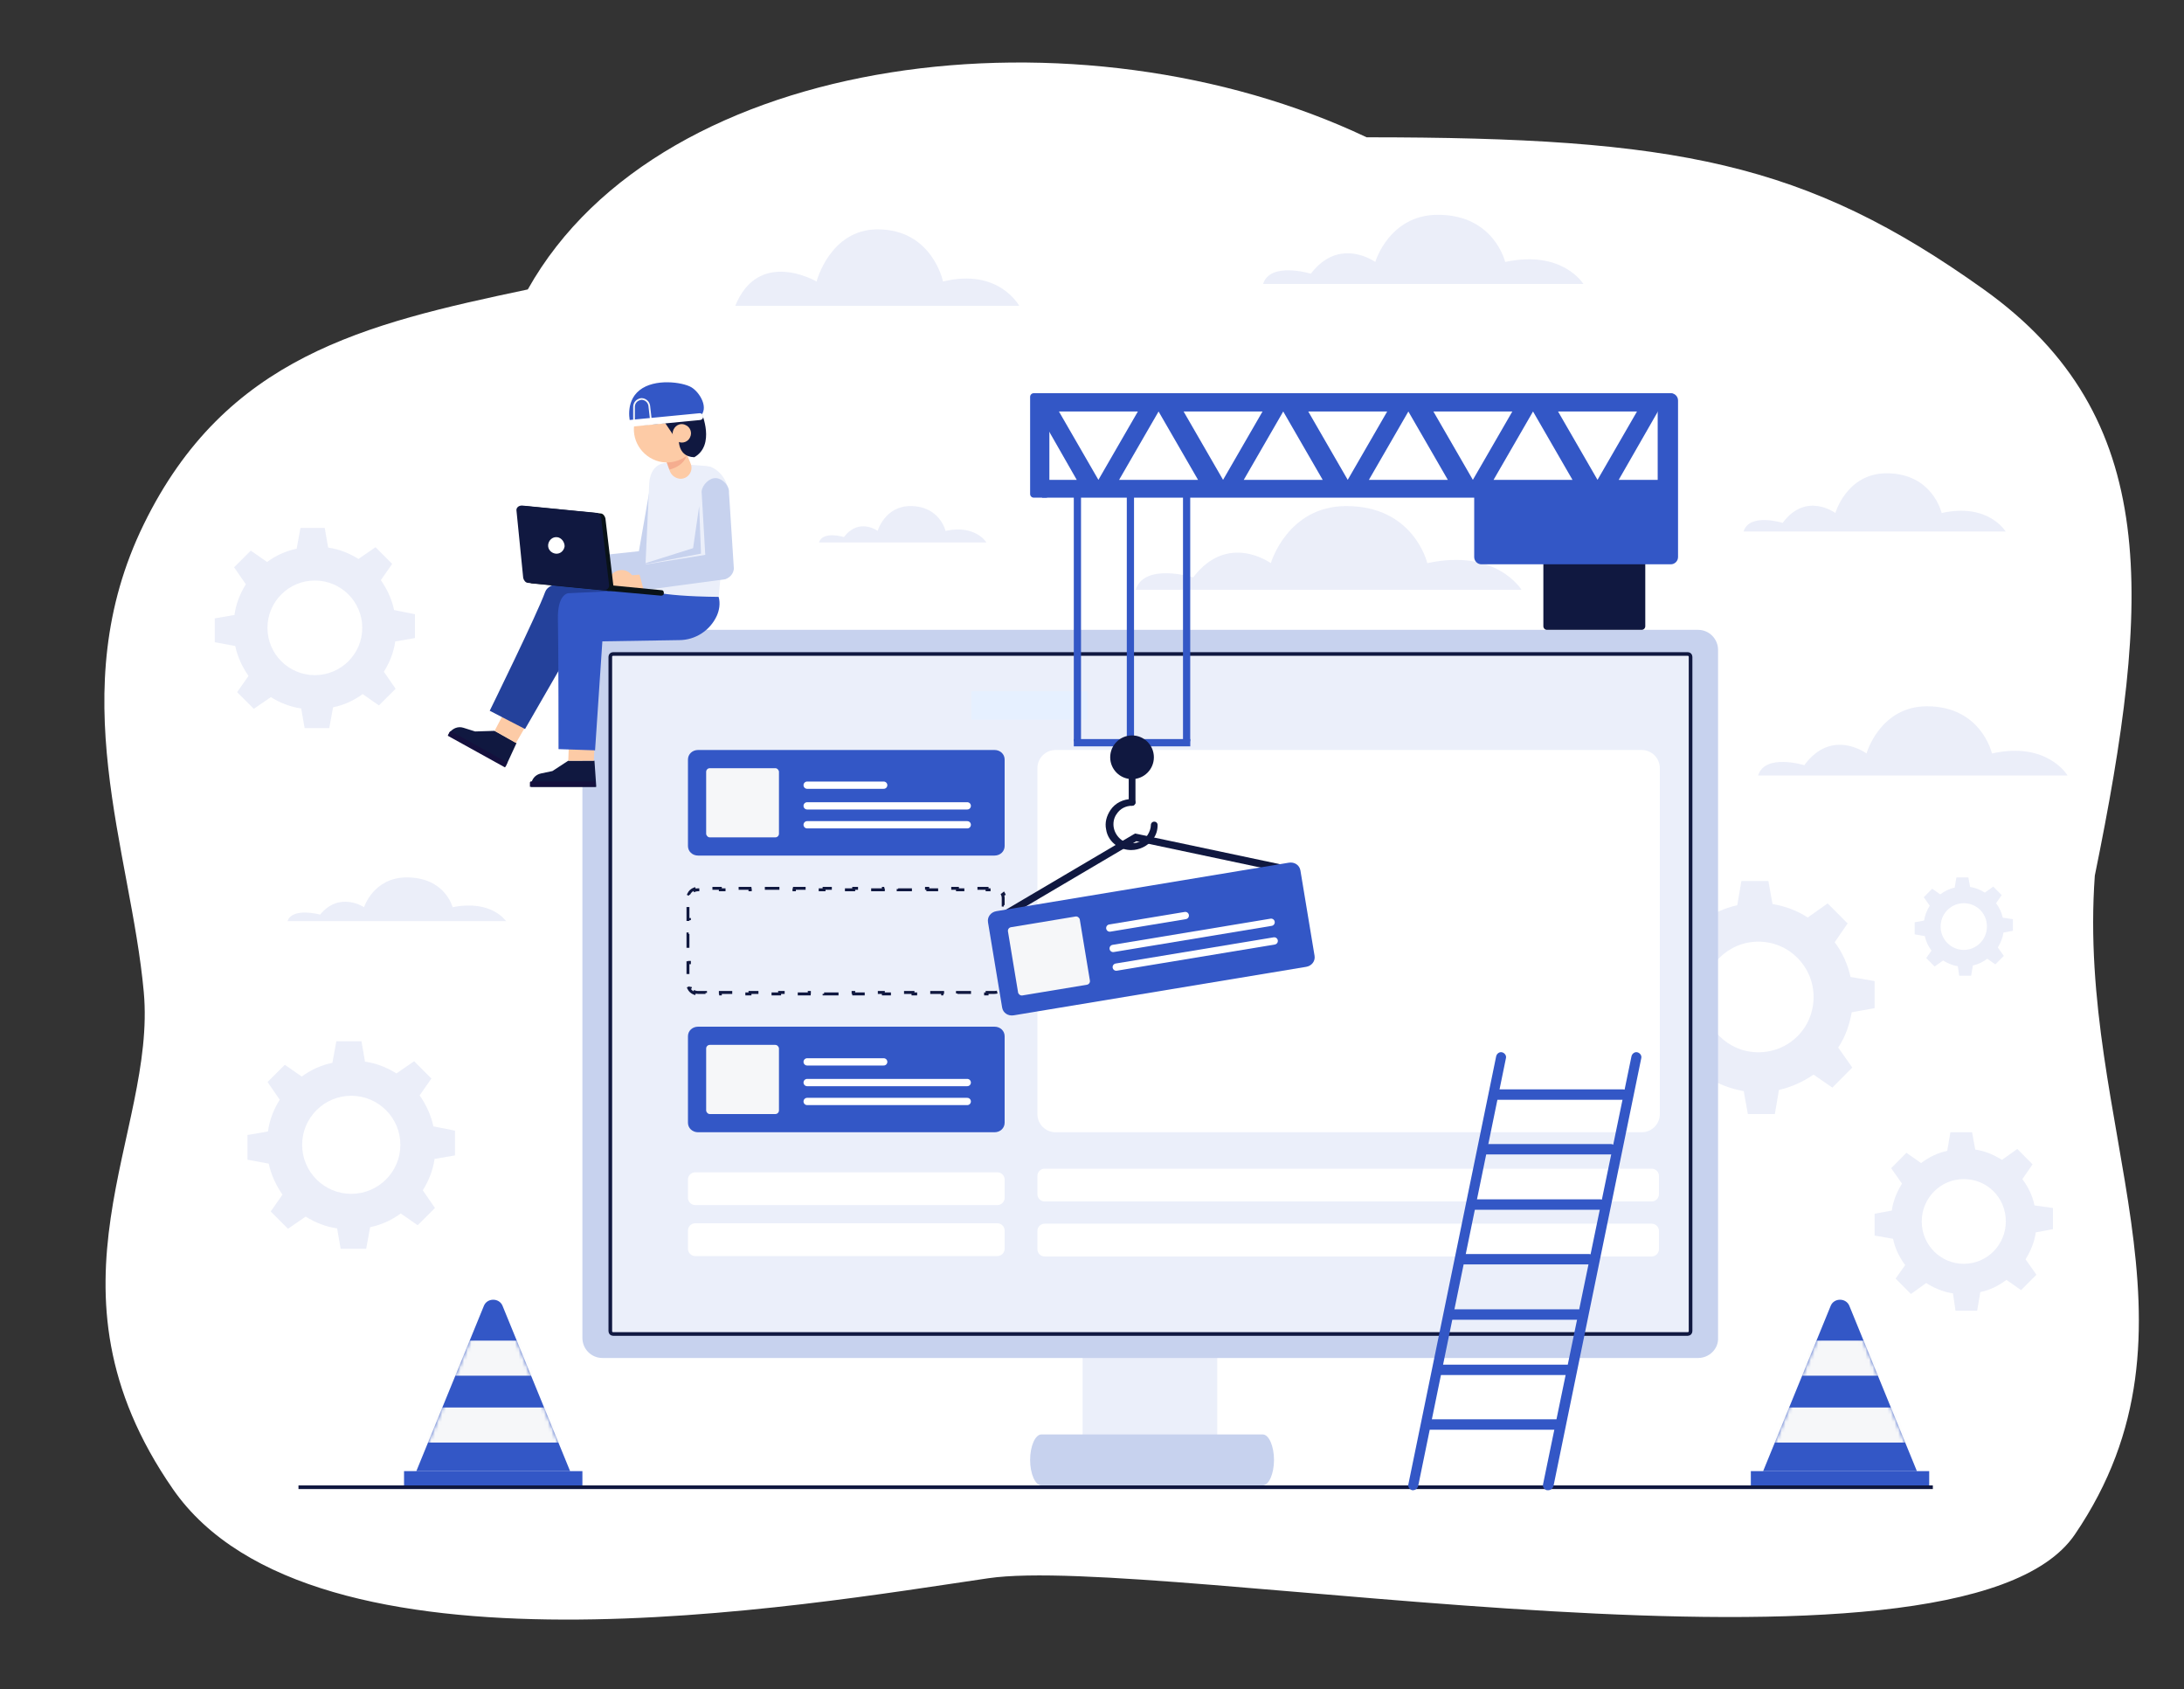 <svg width="600" height="464" viewBox="0 0 600 464" fill="none" xmlns="http://www.w3.org/2000/svg">
<rect x="0" y="0" width="600" height="464" fill="#333333" stroke="none"/>
<g clip-path="url(#clip0_952_40387)">
<path fill-rule="evenodd" clip-rule="evenodd" d="M39.5 144C61.989 98 100 89 145 79.5C182 13.5 297 0.5 375.447 37.712C460.5 37.712 496 44.5 545 79.5C594 114.5 591 164.5 575.5 240.5C570.5 309.5 608.861 364.423 570 421.5C538 468.5 318.157 426.672 271.5 433.5C220.629 440.944 85.965 464.5 47.5 409C9.035 353.5 43.045 311.5 39.5 272.5C35.955 233.5 17.011 190 39.5 144Z" fill="white"/>
<path opacity="0.1" d="M79 253H139C139 253 135.088 247.031 124.348 249.185C124.348 249.185 122.293 241 111.751 241C102.602 241 100.017 249.185 100.017 249.185C100.017 249.185 93.32 244.692 87.95 251.215C87.95 251.215 80.326 249.123 79 253Z" fill="#3357C6"/>
<path opacity="0.1" d="M483 213H568C568 213 562.459 203.549 547.243 206.959C547.243 206.959 544.331 194 529.398 194C516.436 194 512.773 206.959 512.773 206.959C512.773 206.959 503.287 199.846 495.68 210.174C495.68 210.174 484.878 206.862 483 213Z" fill="#3357C6"/>
<path opacity="0.1" d="M479 146H551C551 146 546.306 138.041 533.418 140.913C533.418 140.913 530.951 130 518.302 130C507.323 130 504.22 140.913 504.22 140.913C504.22 140.913 496.185 134.923 489.74 143.621C489.74 143.621 480.591 140.749 479 146Z" fill="#3357C6"/>
<path opacity="0.1" d="M280 84C280 84 274.414 73.554 259.077 77.323C259.077 77.323 256.142 63 241.09 63C228.025 63 224.332 77.323 224.332 77.323C224.332 77.323 208.466 68.022 202 84C202 84 266.53 84 280 84Z" fill="#3357C6"/>
<path opacity="0.1" d="M347 78H435C435 78 429.263 68.549 413.51 71.959C413.51 71.959 410.496 59 395.035 59C381.617 59 377.824 71.959 377.824 71.959C377.824 71.959 368.003 64.846 360.127 75.174C360.127 75.174 348.945 71.764 347 78Z" fill="#3357C6"/>
<path opacity="0.1" d="M225 149H271C271 149 268.001 144.026 259.767 145.821C259.767 145.821 258.191 139 250.109 139C243.095 139 241.113 145.821 241.113 145.821C241.113 145.821 235.979 142.077 231.862 147.513C231.862 147.513 226.017 145.718 225 149Z" fill="#3357C6"/>
<path opacity="0.1" d="M312 162H418C418 162 411.09 150.559 392.115 154.687C392.115 154.687 388.484 139 369.861 139C353.697 139 349.129 154.687 349.129 154.687C349.129 154.687 337.299 146.077 327.812 158.579C327.812 158.579 314.343 154.451 312 162Z" fill="#3357C6"/>
<path opacity="0.1" d="M108.271 167.561C107.646 164.546 106.292 161.739 104.625 159.348L107.75 154.877L105.875 153.006L105.042 152.174L103.167 150.302L98.479 153.526C95.979 151.966 93.167 150.822 90.146 150.406L89.208 145H86.5H85.354H82.542L81.5 150.718C78.479 151.342 75.771 152.59 73.375 154.357L68.896 151.238L67.021 153.11L66.188 153.941L64.312 155.813L67.542 160.491C65.979 162.987 64.833 165.794 64.417 168.913L59 169.849V172.552V173.696V176.399L64.625 177.439C65.25 180.454 66.604 183.261 68.271 185.652L65.146 190.123L67.021 191.994L67.854 192.826L69.729 194.698L74.417 191.474C76.917 193.034 79.729 194.178 82.75 194.594L83.688 200H86.396H87.75H90.458L91.5 194.282C94.521 193.658 97.229 192.41 99.625 190.643L104.104 193.762L105.979 191.89L106.813 191.059L108.688 189.187L105.458 184.509C107.021 182.013 108.167 179.206 108.583 176.191L114 175.255V172.552V171.408V168.705L108.271 167.561ZM86.5 185.444C79.312 185.444 73.479 179.622 73.479 172.448C73.479 165.274 79.312 159.452 86.5 159.452C93.688 159.452 99.521 165.274 99.521 172.448C99.521 179.622 93.688 185.444 86.5 185.444Z" fill="#3357C6"/>
<path opacity="0.1" d="M119.062 309.382C118.415 306.257 117.011 303.348 115.284 300.87L118.523 296.236L116.58 294.297L115.716 293.435L113.773 291.495L108.915 294.836C106.324 293.219 103.409 292.034 100.278 291.603L99.307 286H96.5H95.312H92.398L91.318 291.926C88.188 292.573 85.381 293.866 82.898 295.698L78.256 292.465L76.312 294.405L75.449 295.267L73.506 297.206L76.852 302.055C75.233 304.641 74.046 307.55 73.614 310.783L68 311.752V314.554V315.739V318.541L73.829 319.618C74.477 322.743 75.881 325.652 77.608 328.13L74.369 332.764L76.312 334.703L77.176 335.565L79.119 337.505L83.977 334.164C86.568 335.781 89.483 336.966 92.614 337.397L93.585 343H96.392H97.796H100.602L101.682 337.074C104.812 336.427 107.619 335.134 110.102 333.302L114.744 336.535L116.688 334.595L117.551 333.733L119.494 331.794L116.148 326.945C117.767 324.359 118.955 321.45 119.386 318.325L125 317.355V314.554V313.369V310.567L119.062 309.382ZM96.5 327.915C89.051 327.915 83.006 321.881 83.006 314.446C83.006 307.011 89.051 300.977 96.5 300.977C103.949 300.977 109.994 307.011 109.994 314.446C109.994 321.881 103.949 327.915 96.5 327.915Z" fill="#3357C6"/>
<path opacity="0.1" d="M508.39 268.343C507.584 264.788 506.134 261.556 504.038 258.808L507.584 253.636L505.327 251.374L504.36 250.404L502.103 248.141L496.622 252.02C493.72 250.081 490.496 248.949 486.95 248.303L485.821 242H482.758H481.469H478.406L477.277 248.626C473.73 249.434 470.668 250.889 467.766 252.828L462.607 249.273L460.35 251.535L459.383 252.505L457.126 254.768L460.995 260.263C459.06 263.172 457.932 266.404 457.287 269.96L451 271.091V274.162V275.455V278.525L457.61 279.657C458.416 283.212 459.866 286.444 461.962 289.192L458.416 294.364L460.673 296.626L461.64 297.596L463.897 299.859L469.378 295.98C472.28 297.919 475.504 299.051 479.05 299.697L480.179 306H483.242H484.531H487.594L488.723 299.374C492.27 298.566 495.332 297.111 498.234 295.172L503.393 298.727L505.65 296.465L506.617 295.495L508.874 293.232L505.005 287.737C506.94 284.828 508.068 281.596 508.713 278.04L515 276.909V273.838V272.545V269.475L508.39 268.343ZM483.081 289.03C474.698 289.03 467.927 282.242 467.927 273.838C467.927 265.434 474.698 258.646 483.081 258.646C491.463 258.646 498.234 265.434 498.234 273.838C498.234 282.404 491.463 289.03 483.081 289.03Z" fill="#3357C6"/>
<path opacity="0.1" d="M558.925 331.094C558.4 328.45 557.175 325.982 555.6 323.867L558.4 319.813L556.65 318.05L555.95 317.345L554.2 315.583L550 318.579C547.725 317.169 545.275 316.112 542.65 315.759L541.775 311H539.325H538.275H535.825L534.95 316.112C532.325 316.64 529.875 317.874 527.775 319.46L523.75 316.64L522 318.403L521.3 319.108L519.55 320.871L522.525 325.101C521.125 327.392 520.075 329.86 519.725 332.504L515 333.385V335.853V336.91V339.378L520.075 340.259C520.6 342.903 521.825 345.371 523.4 347.486L520.775 351.187L522.525 352.95L523.225 353.655L524.975 355.417L529.175 352.421C531.45 353.831 533.9 354.888 536.525 355.241L537.225 360H539.675H540.725H543.175L544.05 354.888C546.675 354.36 549.125 353.126 551.225 351.54L555.25 354.36L557 352.597L557.7 351.892L559.45 350.129L556.475 345.899C557.875 343.608 558.925 341.14 559.275 338.496L564 337.615V335.324V334.266V331.799L558.925 331.094ZM539.5 347.133C533.2 347.133 527.95 342.022 527.95 335.5C527.95 329.155 533.025 323.867 539.5 323.867C545.975 323.867 551.05 328.978 551.05 335.5C551.05 341.845 545.975 347.133 539.5 347.133Z" fill="#3357C6"/>
<path opacity="0.1" d="M550.204 252.072C549.914 250.615 549.239 249.255 548.371 248.09L549.914 245.856L548.95 244.885L548.564 244.496L547.6 243.525L545.286 245.176C544.032 244.399 542.682 243.817 541.236 243.622L540.754 241H539.404H538.825H537.475L536.993 243.817C535.546 244.108 534.196 244.788 533.039 245.662L530.821 244.108L529.857 245.079L529.471 245.468L528.507 246.439L530.146 248.77C529.375 250.032 528.796 251.392 528.604 252.849L526 253.335V254.694V255.277V256.637L528.796 257.122C529.086 258.579 529.761 259.939 530.629 261.104L529.182 263.144L530.146 264.115L530.532 264.504L531.496 265.475L533.811 263.824C535.064 264.601 536.414 265.183 537.861 265.378L538.246 268H539.596H540.175H541.525L542.007 265.183C543.454 264.892 544.804 264.212 545.961 263.338L548.179 264.892L549.143 263.921L549.529 263.532L550.493 262.561L548.854 260.23C549.625 258.968 550.204 257.608 550.396 256.151L553 255.665V254.403V253.82V252.46L550.204 252.072ZM539.5 260.91C536.029 260.91 533.136 258.094 533.136 254.5C533.136 251.004 535.932 248.09 539.5 248.09C543.068 248.09 545.864 250.906 545.864 254.5C545.864 257.996 543.068 260.91 539.5 260.91Z" fill="#3357C6"/>
<path d="M334.41 351.435H297.417V396.333H334.41V351.435Z" fill="#EBEFFA"/>
<path d="M346.903 394H286.097C284.408 394 283 397.182 283 401C283 404.818 284.408 408 286.097 408H346.903C348.592 408 350 404.818 350 401C350 397.182 348.592 394 346.903 394Z" fill="#C7D2EE"/>
<path d="M466.499 373H165.496C162.396 373 160 370.461 160 367.499V178.501C160 175.398 162.537 173 165.496 173H466.499C469.599 173 471.994 175.539 471.994 178.501V367.499C472.135 370.461 469.599 373 466.499 373Z" fill="#C7D2EE"/>
<path d="M168.434 366.407C168.007 366.407 167.668 366.068 167.668 365.641V180.395C167.668 179.968 168.007 179.629 168.434 179.629H463.675C464.102 179.629 464.441 179.968 464.441 180.395V365.641C464.441 366.068 464.102 366.407 463.675 366.407H168.434Z" fill="#EBEFFA" stroke="#101840"/>
<path d="M451 206H290C287.239 206 285 208.239 285 211V306C285 308.761 287.239 311 290 311H451C453.761 311 456 308.761 456 306V211C456 208.239 453.761 206 451 206Z" fill="white"/>
<path d="M453.759 321H287C285.895 321 285 321.895 285 323V328.002C285 329.107 285.895 330.002 287 330.002H453.759C454.863 330.002 455.759 329.107 455.759 328.002V323C455.759 321.895 454.863 321 453.759 321Z" fill="white"/>
<path d="M274 322H191C189.895 322 189 322.895 189 324V329C189 330.105 189.895 331 191 331H274C275.105 331 276 330.105 276 329V324C276 322.895 275.105 322 274 322Z" fill="white"/>
<path d="M274 336H191C189.895 336 189 336.895 189 338V343C189 344.105 189.895 345 191 345H274C275.105 345 276 344.105 276 343V338C276 336.895 275.105 336 274 336Z" fill="white"/>
<path d="M453.759 336.114H287C285.895 336.114 285 337.009 285 338.114V343.116C285 344.22 285.895 345.116 287 345.116H453.759C454.863 345.116 455.759 344.22 455.759 343.116V338.114C455.759 337.009 454.863 336.114 453.759 336.114Z" fill="white"/>
<path d="M191.787 272.6C191.46 272.6 191.154 272.544 190.878 272.443L190.741 272.819C190.045 272.564 189.498 272.059 189.214 271.412L189.581 271.251C189.465 270.986 189.4 270.69 189.4 270.374V268.395H189V264.437H189.4V260.479H189V256.521H189.4V252.563H189V248.605H189.4V246.626C189.4 246.31 189.465 246.014 189.581 245.749L189.214 245.588C189.498 244.941 190.045 244.436 190.741 244.181L190.878 244.557C191.154 244.456 191.46 244.4 191.787 244.4H193.823V244H197.894V244.4H201.965V244H206.036V244.4H210.108V244H214.179V244.4H218.25V244H222.322V244.4H226.393V244H230.464V244.4H234.536V244H238.607V244.4H242.678V244H246.75V244.4H250.821V244H254.892V244.4H258.964V244H263.035V244.4H267.106V244H271.177V244.4H273.213C273.54 244.4 273.846 244.456 274.122 244.557L274.259 244.181C274.955 244.436 275.502 244.941 275.786 245.588L275.419 245.749C275.535 246.014 275.6 246.31 275.6 246.626V248.605H276V252.563H275.6V256.521H276V260.479H275.6V264.437H276V268.395H275.6V270.374C275.6 270.69 275.535 270.986 275.419 271.251L275.786 271.412C275.502 272.059 274.955 272.564 274.259 272.819L274.122 272.443C273.846 272.544 273.54 272.6 273.213 272.6H271.177V273H267.106V272.6H263.035V273H258.964V272.6H254.892V273H250.821V272.6H246.75V273H242.678V272.6H238.607V273H234.536V272.6H230.464V273H226.393V272.6H222.322V273H218.25V272.6H214.179V273H210.108V272.6H206.037V273H201.965V272.6H197.894V273H193.823V272.6H191.787Z" stroke="#101840" stroke-width="0.8" stroke-dasharray="4 4"/>
<path d="M298.683 189.819H266.894V197.695H298.683V189.819Z" fill="#E6F0FF"/>
<path d="M273 253L312 230L354.5 239" stroke="#101840" stroke-width="2" stroke-miterlimit="10"/>
<path d="M358.822 265.565L278.492 278.881C276.938 279.139 275.556 278.211 275.313 276.746L271.429 253.318C271.187 251.854 272.195 250.529 273.749 250.272L354.079 236.956C355.633 236.698 357.015 237.626 357.258 239.091L361.142 262.519C361.385 263.983 360.376 265.308 358.822 265.565Z" fill="#3357C6"/>
<path d="M305.815 260.511L349.206 253.319" stroke="white" stroke-width="2" stroke-miterlimit="10" stroke-linecap="round"/>
<path d="M304.886 254.909L325.628 251.471" stroke="white" stroke-width="2" stroke-miterlimit="10" stroke-linecap="round"/>
<path d="M306.664 265.637L350.056 258.445" stroke="white" stroke-width="2" stroke-miterlimit="10" stroke-linecap="round"/>
<rect x="276.75" y="254.843" width="20" height="19" rx="1" transform="rotate(-9.412 276.75 254.843)" fill="#F6F7F9"/>
<path d="M531 408H82V409H531V408Z" fill="#101840"/>
<path d="M451 120H425C424.448 120 424 120.448 424 121V172C424 172.552 424.448 173 425 173H451C451.552 173 452 172.552 452 172V121C452 120.448 451.552 120 451 120Z" fill="#101840"/>
<path d="M459 108H407C405.895 108 405 108.895 405 110V153C405 154.105 405.895 155 407 155H459C460.105 155 461 154.105 461 153V110C461 108.895 460.105 108 459 108Z" fill="#3357C6"/>
<path d="M296.983 125.983H295V203.601H296.983V125.983Z" fill="#3357C6"/>
<path d="M311.544 125.983H309.561V203.601H311.544V125.983Z" fill="#3357C6"/>
<path d="M326.983 125.983H325V203.601H326.983V125.983Z" fill="#3357C6"/>
<path d="M311.016 221.319C310.487 221.319 310.09 220.923 310.09 220.394V209.551C310.09 209.022 310.487 208.625 311.016 208.625C311.544 208.625 311.941 209.022 311.941 209.551V220.394C311.941 220.923 311.544 221.319 311.016 221.319Z" fill="#101840"/>
<path d="M327 203H295V205H327V203Z" fill="#3357C6"/>
<path d="M310.751 233.484C309.429 233.484 307.974 233.088 306.784 232.294C305.198 231.237 304.14 229.65 303.875 227.799C303.479 225.947 304.007 224.096 305.065 222.509C306.388 220.526 308.635 219.468 311.016 219.468C311.544 219.468 311.941 219.865 311.941 220.394C311.941 220.923 311.412 221.319 311.016 221.319C309.297 221.319 307.71 222.113 306.784 223.567C305.991 224.625 305.726 226.08 305.991 227.402C306.255 228.724 307.049 229.914 308.107 230.708C310.354 232.294 313.66 231.765 315.247 229.385C315.776 228.592 316.172 227.534 316.172 226.609C316.172 226.08 316.569 225.683 317.098 225.683C317.627 225.683 318.024 226.08 318.024 226.609C318.024 228.063 317.627 229.385 316.701 230.575C315.247 232.427 312.999 233.484 310.751 233.484Z" fill="#101840"/>
<path d="M311 214C314.314 214 317 211.314 317 208C317 204.686 314.314 202 311 202C307.686 202 305 204.686 305 208C305 211.314 307.686 214 311 214Z" fill="#101840"/>
<path d="M455.673 108H286.289V136.693H455.673V108Z" fill="#3357C6"/>
<path d="M312.602 113.025L301.76 131.801L290.917 113.025H312.602Z" fill="white"/>
<path d="M329.131 131.801L318.288 113.025L307.445 131.801H329.131Z" fill="white"/>
<path d="M295.809 131.801H286.289V115.14L295.809 131.801Z" fill="white"/>
<path d="M346.849 113.025L336.007 131.801L325.164 113.025H346.849Z" fill="white"/>
<path d="M363.378 131.801L352.535 113.025L341.693 131.801H363.378Z" fill="white"/>
<path d="M381.097 113.025L370.254 131.801L359.411 113.025H381.097Z" fill="white"/>
<path d="M397.757 131.801L386.914 113.025L376.072 131.801H397.757Z" fill="white"/>
<path d="M415.476 113.025L404.633 131.801L393.79 113.025H415.476Z" fill="white"/>
<path d="M432.004 131.801L421.162 113.025L410.319 131.801H432.004Z" fill="white"/>
<path d="M449.723 113.025L438.88 131.801L428.037 113.025H449.723Z" fill="white"/>
<path d="M455.541 113.157V131.801H444.698L455.541 112.892V113.157Z" fill="white"/>
<path d="M287.289 108H284C283.448 108 283 108.448 283 109V135.693C283 136.246 283.448 136.693 284 136.693H287.289C287.841 136.693 288.289 136.246 288.289 135.693V109C288.289 108.448 287.841 108 287.289 108Z" fill="#3357C6"/>
<path d="M458.698 108H457.409C456.304 108 455.409 108.895 455.409 110V134.693C455.409 135.798 456.304 136.693 457.409 136.693H458.698C459.802 136.693 460.698 135.798 460.698 134.693V110C460.698 108.895 459.802 108 458.698 108Z" fill="#3357C6"/>
<path d="M273.213 311H191.787C190.212 311 189 309.858 189 308.374V284.626C189 283.142 190.212 282 191.787 282H273.213C274.788 282 276 283.142 276 284.626V308.374C276 309.858 274.788 311 273.213 311Z" fill="#3357C6"/>
<path d="M221.746 297.346H265.729" stroke="white" stroke-width="2" stroke-miterlimit="10" stroke-linecap="round"/>
<path d="M221.746 291.667H242.771" stroke="white" stroke-width="2" stroke-miterlimit="10" stroke-linecap="round"/>
<path d="M221.746 302.542H265.729" stroke="white" stroke-width="2" stroke-miterlimit="10" stroke-linecap="round"/>
<rect x="194" y="287" width="20" height="19" rx="1" fill="#F6F7F9"/>
<path d="M273.213 235H191.787C190.212 235 189 233.858 189 232.374V208.626C189 207.142 190.212 206 191.787 206H273.213C274.788 206 276 207.142 276 208.626V232.374C276 233.858 274.788 235 273.213 235Z" fill="#3357C6"/>
<path d="M221.746 221.346H265.729" stroke="white" stroke-width="2" stroke-miterlimit="10" stroke-linecap="round"/>
<path d="M221.746 215.667H242.771" stroke="white" stroke-width="2" stroke-miterlimit="10" stroke-linecap="round"/>
<path d="M221.746 226.542H265.729" stroke="white" stroke-width="2" stroke-miterlimit="10" stroke-linecap="round"/>
<rect x="194" y="211" width="20" height="19" rx="1" fill="#F6F7F9"/>
<path d="M135.879 200.744L130.527 200.911L127.349 199.908C125.844 199.406 124.338 200.075 123.502 201.246L123.167 201.915L138.89 210.613L141.901 204.089L135.879 200.744Z" fill="#101840"/>
<path d="M138.723 210.78L123 202.082L123.502 201.079C123.669 200.911 123.836 200.744 124.004 200.911L139.392 209.442L138.723 210.78Z" fill="#14103D"/>
<path d="M141.734 204.089L145.915 196.897L141.734 189.537L135.88 200.744L141.734 204.089Z" fill="#FDCBA6"/>
<path d="M174.183 162.942C174.183 162.942 151.937 156.586 149.763 162.607C147.588 168.629 134.541 195.224 134.541 195.224L144.243 200.242L158.795 174.985L178.365 173.312L174.183 162.942Z" fill="#24419B"/>
<path d="M156.119 208.939L151.77 211.783L148.592 212.452C147.086 212.787 146.083 213.957 145.916 215.463V216.132H163.813L163.311 208.939H156.119Z" fill="#101840"/>
<path d="M163.646 216.132H145.581V214.961C145.581 214.794 145.748 214.626 145.915 214.626H163.478L163.646 216.132Z" fill="#14103D"/>
<path d="M163.144 208.94L163.646 196.896L156.621 196.06L156.119 208.94H163.144Z" fill="#FDCBA6"/>
<path d="M177.194 161.938L156.119 162.942C156.119 162.942 153.108 163.109 153.275 170.134C153.442 177.159 153.442 205.762 153.442 205.762L163.478 206.096L165.486 176.156L186.561 175.821C191.077 175.821 195.092 173.145 196.931 169.131C197.601 167.625 197.935 165.785 197.433 163.945L177.194 161.938Z" fill="#3357C6"/>
<path d="M157.289 157.59C157.289 159.597 155.951 159.931 153.944 159.931C151.937 159.931 150.097 159.597 150.097 157.59C150.097 155.582 151.77 153.91 153.777 153.91C155.617 154.077 157.289 155.582 157.289 157.59Z" fill="#E1AD9D"/>
<path d="M159.798 159.597H155.617C154.446 159.597 153.609 158.761 153.609 157.59C153.609 156.419 154.446 155.583 155.617 155.583H159.798C160.969 155.583 161.805 156.419 161.805 157.59C161.805 158.761 160.969 159.597 159.798 159.597Z" fill="#E1AD9D"/>
<path d="M159.631 160.098L158.293 153.241L175.521 151.401L179.034 131.329C179.368 129.489 182.045 127.314 183.885 127.649L183.383 127.482C185.223 127.816 186.895 129.991 186.561 131.831L183.216 155.917C183.048 157.255 182.045 158.259 180.707 158.593L159.631 160.098Z" fill="#C7D2EE"/>
<path d="M193.921 127.984C194.255 127.984 194.59 128.151 194.924 128.151H195.092C198.102 129.322 200.109 132.5 200.109 135.51L197.433 163.946C179.703 163.778 177.027 161.771 177.027 161.771L178.365 132.667C178.532 129.991 179.87 127.314 183.048 127.147L193.921 127.984Z" fill="#EBEFFA"/>
<path d="M174.35 159.931C174.518 161.939 173.18 162.273 171.172 162.44C169.165 162.608 167.325 162.44 167.158 160.433C166.991 158.426 168.496 156.753 170.503 156.586C172.51 156.419 174.183 157.924 174.35 159.931Z" fill="#FDCBA6"/>
<path d="M177.027 161.771L172.845 162.106C171.674 162.106 170.838 161.269 170.67 160.266C170.67 159.095 171.507 158.259 172.51 158.091L176.692 157.757C177.863 157.757 178.699 158.593 178.866 159.597C179.034 160.768 178.197 161.604 177.027 161.771Z" fill="#FDCBA6"/>
<path d="M176.859 162.106L175.019 155.415L193.753 152.404L192.749 135.009C192.917 133.169 194.924 131.162 196.764 131.329C198.604 131.496 200.444 133.503 200.276 135.343L201.615 156.251C201.447 157.59 200.611 158.593 199.273 159.095L176.859 162.106Z" fill="#C7D2EE"/>
<path d="M144.577 139.023L164.984 141.03C165.653 141.03 166.154 141.699 166.322 142.369L168.496 160.768C168.663 161.604 167.827 162.44 166.991 162.273L146.25 160.266C145.581 160.266 145.079 159.597 144.912 158.928L143.072 140.529C142.904 139.692 143.574 139.023 144.577 139.023Z" fill="#091218"/>
<path d="M143.406 138.856L163.813 140.863C164.482 140.863 164.984 141.532 165.151 142.201L167.325 160.6C167.493 161.437 166.656 162.273 165.82 162.106L145.079 160.098C144.41 160.098 143.908 159.429 143.741 158.76L141.901 140.361C141.734 139.525 142.403 138.856 143.406 138.856Z" fill="#101840"/>
<path d="M167.827 160.768L181.71 162.106C182.212 162.106 182.379 162.44 182.379 162.942C182.379 163.444 182.045 163.611 181.543 163.611L166.823 162.273L167.827 160.768Z" fill="#091218"/>
<path d="M155.115 150.062C154.948 151.233 153.944 152.237 152.606 152.07C151.435 151.902 150.431 150.899 150.599 149.561C150.766 148.39 151.77 147.386 153.108 147.553C154.279 147.721 155.115 148.892 155.115 150.062Z" fill="white"/>
<path d="M192.081 139.023L192.582 152.07L175.02 155.415L190.408 150.565L192.081 139.023Z" fill="#C7D2EE"/>
<path d="M182.881 126.311L184.052 129.489C184.554 130.66 185.557 131.329 186.728 131.496C189.07 131.663 190.575 129.322 189.739 127.314L187.732 122.464L182.881 126.311Z" fill="#FDCBA6"/>
<path opacity="0.32" d="M183.885 128.987C183.885 128.987 189.572 127.816 188.736 122.798C187.899 117.78 182.547 121.627 182.547 121.627L183.049 126.645L183.885 128.987Z" fill="#E16C5F"/>
<path d="M175.02 114.101C172.845 118.617 174.853 123.969 179.369 126.144C183.885 128.318 189.237 126.311 191.412 121.795C193.586 117.279 191.579 111.926 187.063 109.752C182.38 107.577 177.027 109.585 175.02 114.101Z" fill="#FDCBA6"/>
<path d="M186.561 119.62C186.561 119.62 185.557 125.42 190.743 125.588C196.597 122.242 192.75 113.431 192.75 113.431L181.543 108.025H179.87L172.845 116.442C172.845 116.442 174.853 117.446 185.892 115.773L186.561 119.62Z" fill="#101840"/>
<path d="M181.209 113.933L185.39 120.122L189.07 116.107L181.209 113.933Z" fill="#101840"/>
<path d="M185.056 117.948C184.387 119.286 185.056 120.791 186.227 121.293C187.565 121.962 189.07 121.293 189.572 120.122C190.241 118.784 189.572 117.279 188.401 116.777C187.23 116.108 185.725 116.609 185.056 117.948Z" fill="#FDCBA6"/>
<path d="M173.18 116.275C173.18 116.275 171.507 110.534 175.689 107.188C179.87 103.843 187.565 104.982 189.906 106.352C192.248 107.722 194.924 112.206 192.248 114.435C189.572 116.664 173.18 116.275 173.18 116.275Z" fill="#3357C6"/>
<path d="M174.183 116.275V111.759C174.183 110.588 175.02 109.751 176.191 109.584C177.361 109.584 178.198 110.421 178.365 111.424L178.867 115.773" stroke="#F6F7F9" stroke-width="0.469" stroke-miterlimit="10"/>
<path d="M192.248 114.435L171.507 116.442" stroke="white" stroke-width="1.874" stroke-miterlimit="10" stroke-linecap="round" stroke-linejoin="round"/>
<path d="M388.163 409.319C388.878 409.319 389.415 408.783 389.593 408.247L413.722 290.643C413.9 289.928 413.364 289.213 412.649 289.035C411.934 288.856 411.219 289.392 411.041 290.107L386.912 407.711C386.734 408.426 387.27 409.141 387.985 409.319C387.985 409.319 387.985 409.319 388.163 409.319Z" fill="#3357C6"/>
<path d="M411.041 302.082H445.893C446.608 302.082 447.323 301.546 447.323 300.652C447.323 299.937 446.787 299.222 445.893 299.222H411.041C410.326 299.222 409.611 299.759 409.611 300.652C409.79 301.367 410.326 302.082 411.041 302.082Z" fill="#3357C6"/>
<path d="M407.645 317.095H442.497C443.212 317.095 443.927 316.559 443.927 315.665C443.927 314.95 443.391 314.235 442.497 314.235H407.645C406.93 314.235 406.215 314.772 406.215 315.665C406.394 316.559 406.93 317.095 407.645 317.095Z" fill="#3357C6"/>
<path d="M404.785 332.287H439.637C440.352 332.287 441.067 331.751 441.067 330.857C441.067 330.142 440.531 329.427 439.637 329.427H404.785C404.07 329.427 403.355 329.964 403.355 330.857C403.355 331.572 404.07 332.287 404.785 332.287Z" fill="#3357C6"/>
<path d="M401.568 347.3H436.42C437.135 347.3 437.85 346.764 437.85 345.87C437.85 344.976 437.314 344.44 436.42 344.44H401.568C400.853 344.44 400.138 344.976 400.138 345.87C400.138 346.764 400.853 347.3 401.568 347.3Z" fill="#3357C6"/>
<path d="M398.708 362.492H433.561C434.275 362.492 434.99 361.956 434.99 361.062C434.99 360.347 434.454 359.632 433.561 359.632H398.708C397.993 359.632 397.279 360.169 397.279 361.062C397.279 361.956 397.815 362.492 398.708 362.492Z" fill="#3357C6"/>
<path d="M395.67 377.684H430.522C431.237 377.684 431.952 377.148 431.952 376.255C431.952 375.54 431.416 374.825 430.522 374.825H395.67C394.955 374.825 394.24 375.361 394.24 376.255C394.419 376.969 394.955 377.684 395.67 377.684Z" fill="#3357C6"/>
<path d="M392.632 392.697H427.484C428.199 392.697 428.914 392.161 428.914 391.267C428.914 390.553 428.378 389.838 427.484 389.838H392.632C391.917 389.838 391.202 390.374 391.202 391.267C391.381 392.161 391.917 392.697 392.632 392.697Z" fill="#3357C6"/>
<path d="M425.339 409.319C426.054 409.319 426.59 408.783 426.769 408.247L450.897 290.643C451.076 289.928 450.54 289.213 449.825 289.035C449.11 288.856 448.395 289.392 448.216 290.107L423.909 407.711C423.731 408.426 424.267 409.141 424.982 409.319C425.16 409.319 425.339 409.319 425.339 409.319Z" fill="#3357C6"/>
<path d="M114.379 404.077L132.966 358.605C133.904 356.465 137.096 356.465 138.034 358.605L156.621 404.077H114.379Z" fill="#3357C6"/>
<mask id="mask0_952_40387" style="mask-type:alpha" maskUnits="userSpaceOnUse" x="114" y="357" width="43" height="48">
<path d="M114.379 404.077L132.966 358.605C133.904 356.465 137.096 356.465 138.034 358.605L156.621 404.077H114.379Z" fill="#3357C6"/>
</mask>
<g mask="url(#mask0_952_40387)">
<path d="M151.552 368.234H118.697V377.864H151.552V368.234Z" fill="#F6F7F9"/>
<path d="M154.18 386.602H117.008V396.231H154.18V386.602Z" fill="#F6F7F9"/>
</g>
<path d="M160 404.077H111V408H160V404.077Z" fill="#3357C6"/>
<path d="M484.379 404.077L502.966 358.605C503.904 356.465 507.096 356.465 508.034 358.605L526.621 404.077H484.379Z" fill="#3357C6"/>
<mask id="mask1_952_40387" style="mask-type:alpha" maskUnits="userSpaceOnUse" x="484" y="357" width="43" height="48">
<path d="M484.379 404.077L502.966 358.605C503.904 356.465 507.096 356.465 508.034 358.605L526.621 404.077H484.379Z" fill="#3357C6"/>
</mask>
<g mask="url(#mask1_952_40387)">
<path d="M521.552 368.234H488.697V377.864H521.552V368.234Z" fill="#F6F7F9"/>
<path d="M524.18 386.602H487.008V396.231H524.18V386.602Z" fill="#F6F7F9"/>
</g>
<path d="M530 404.077H481V408H530V404.077Z" fill="#3357C6"/>
</g>
<defs>
<clipPath id="clip0_952_40387">
<rect width="600" height="464" fill="white"/>
</clipPath>
</defs>
</svg>
